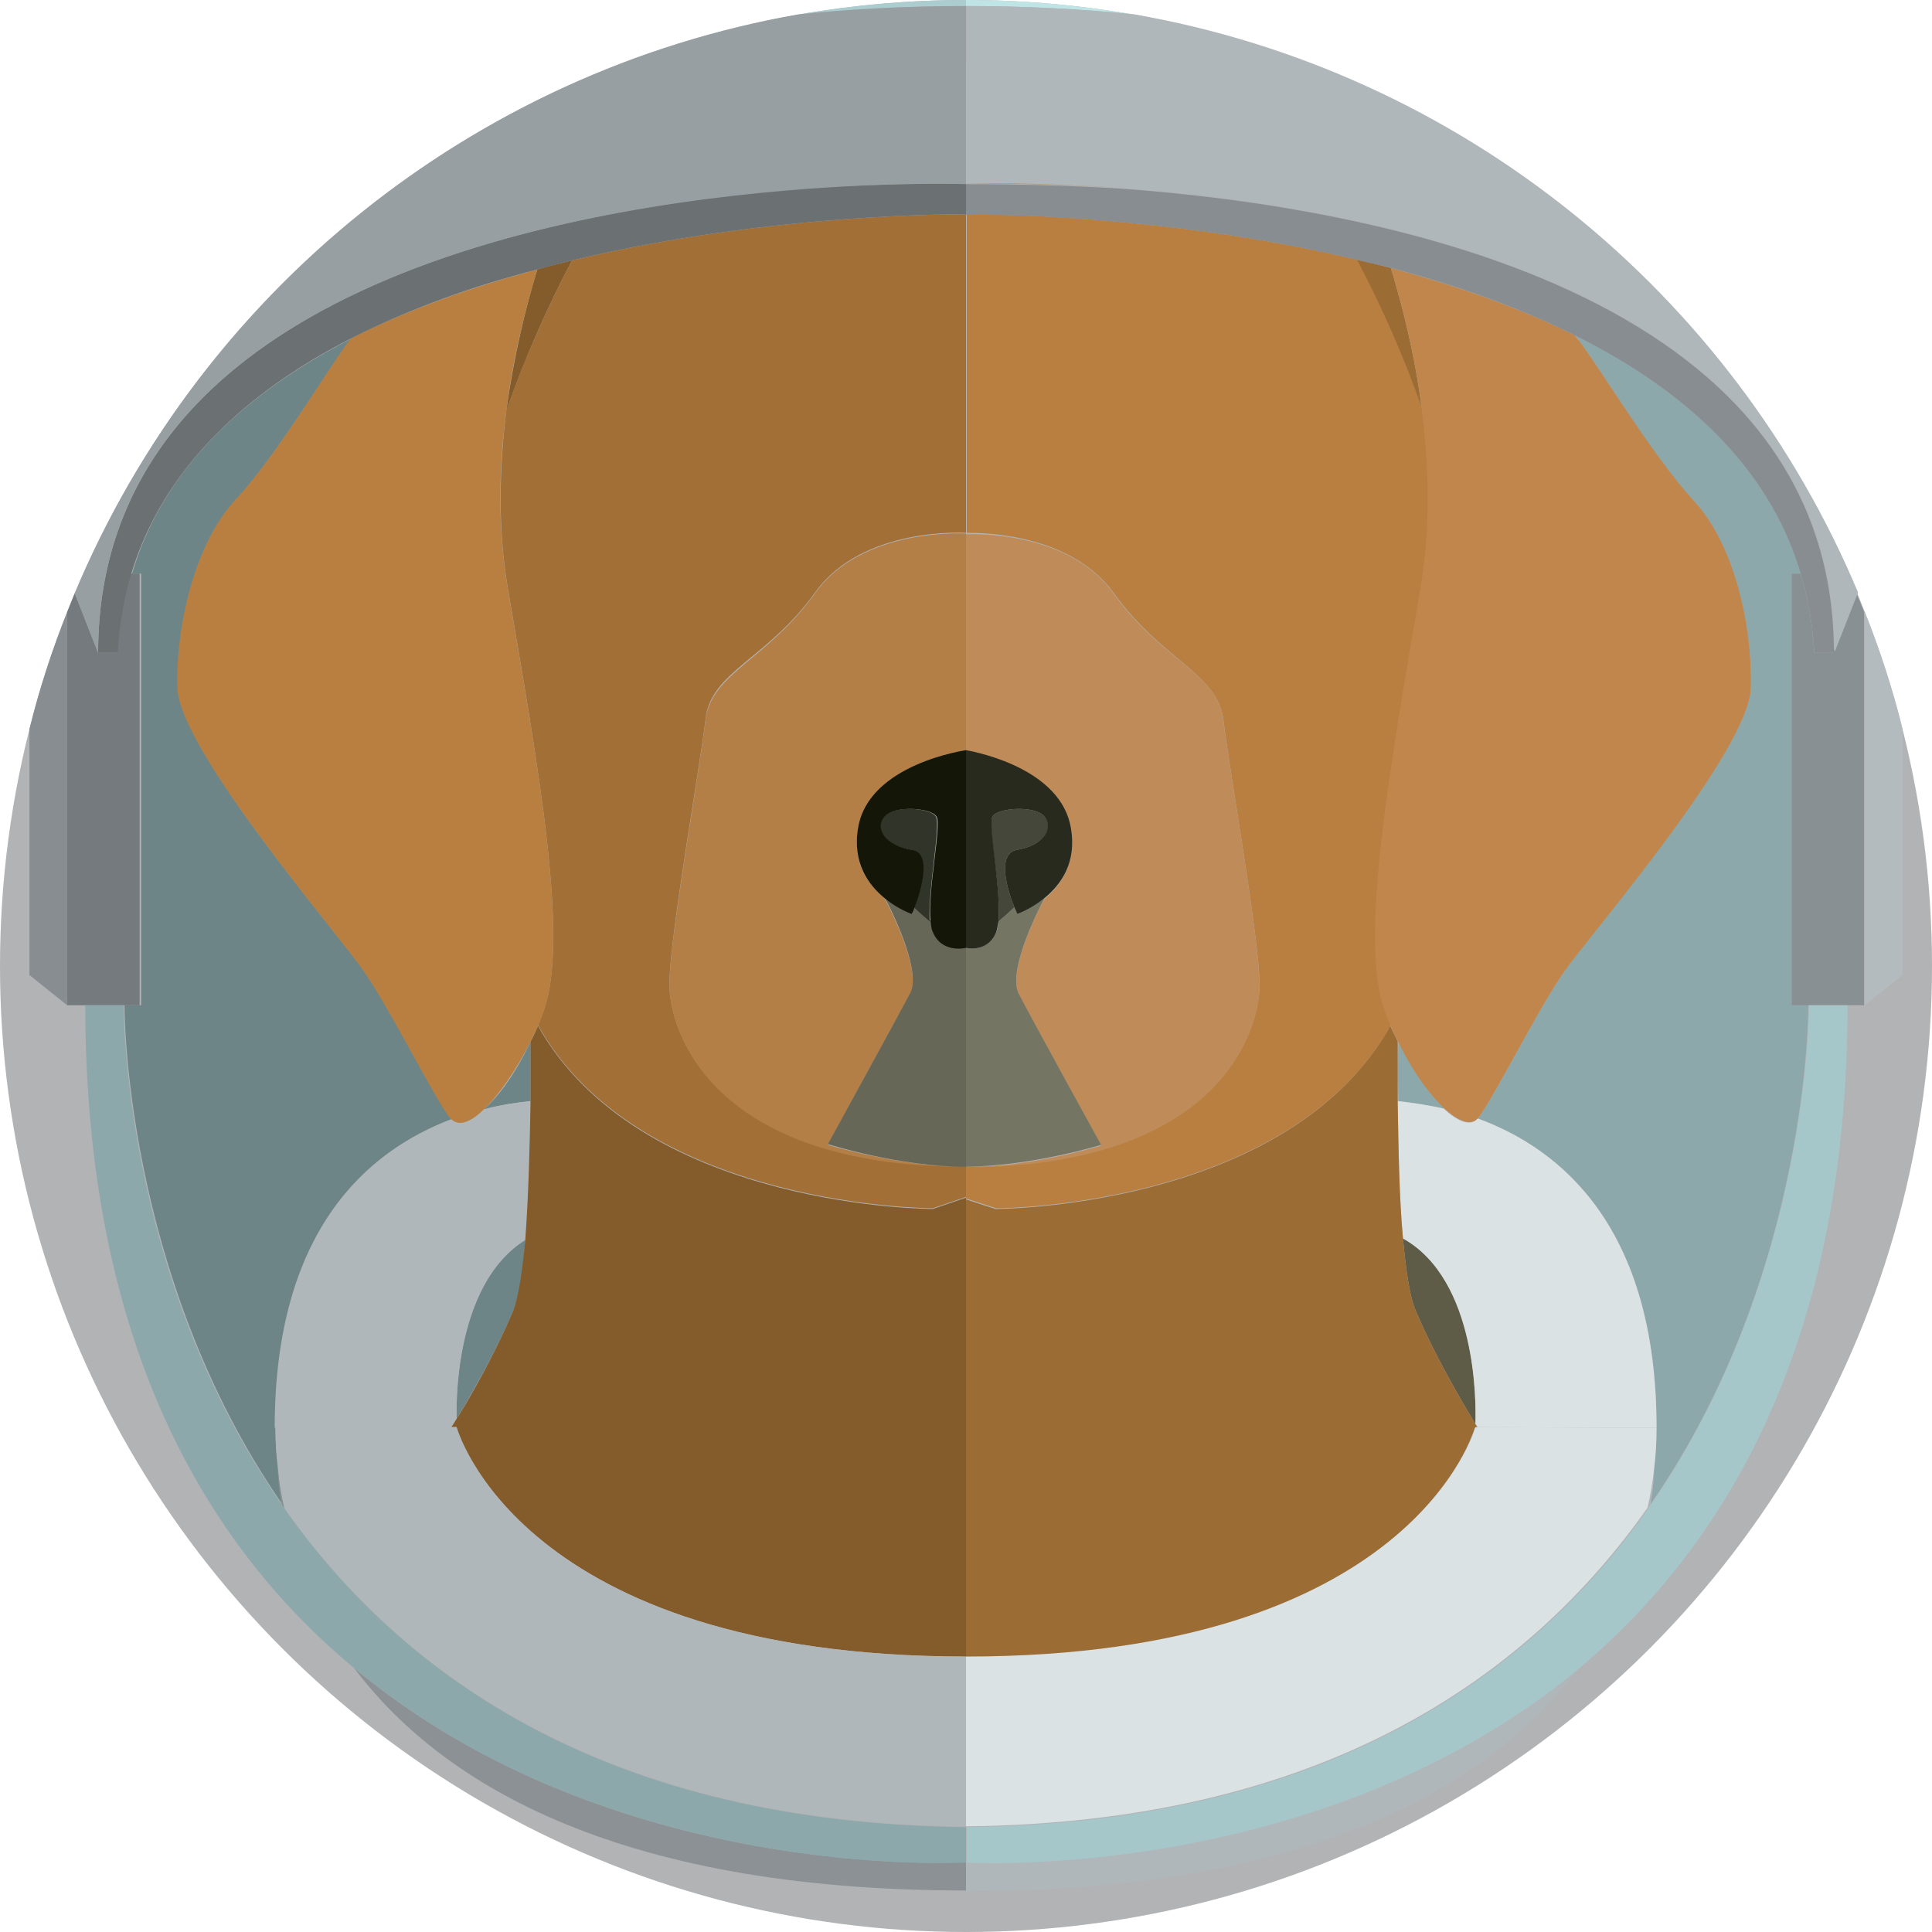 <svg xmlns="http://www.w3.org/2000/svg" width="256" height="256"><circle fill="#B1B3B5" cx="128" cy="128" r="128"/><path fill="#ABCDCF" d="M128 0c-7.6 0-15 .7-22.2 1.9 6.9-.7 14.3-1.1 22.2-1.1V0z"/><path fill="#6E8588" d="M64.1 147c2.2-.6 4.3-.9 6.2-1.1V138c-1.8 3.9-4.1 7.2-6.2 9zm-3.6 41c1.4-2.3 4.9-8.2 7.5-14.3.8-1.8 1.3-5.2 1.6-9.4-8.8 5.5-9.2 19.7-9.1 23.7zm-24 1.2c0-26.1 12.3-36.7 23.4-40.9l-.2-.2c-2.2-2.9-7.9-14.4-11.4-19.4-3.5-5-24.5-29.3-24.7-37.6-.2-8.2 2.2-19.1 7.7-24.9 5.4-5.9 12.4-17.6 15.1-21.1l.3-.3c-13.7 7-25 16.9-29.2 31.2h1.2v57.2h-2.2s-.2 35.6 20.9 66.1c-.4-2.4-.5-4.1-.5-4.9-.3-1.6-.4-3.4-.4-5.2z"/><path fill="#B0B7BA" d="M60.5 188c-.1-4 .4-18.3 9.1-23.7.5-5.4.7-12.2.7-18.4-1.9.2-4 .5-6.2 1.1-1.8 1.6-3.3 2.2-4.3 1.3-11.1 4.2-23.4 14.7-23.4 40.9l23.3-.1s.3-.4.8-1.1z"/><path fill="#BFE4E6" d="M150.2 1.9C143 .7 135.6 0 128 0v.8c7.9 0 15.3.4 22.2 1.1z"/><path fill="#8CA8AB" d="M237.4 76h1.2c-4.3-14.5-15.9-24.6-30-31.6.3.3.5.5.6.7 2.7 3.5 9.6 15.3 15.1 21.1 5.4 5.9 7.9 16.7 7.7 24.9-.2 8.2-21.3 32.6-24.7 37.6-3.5 5-9.1 16.4-11.4 19.4l-.1.1c11.2 4.1 23.7 14.6 23.7 41 0 1.8-.1 3.5-.3 5.2 0 .8-.1 2.5-.5 4.9 21.2-30.5 20.9-66.1 20.9-66.1h-2.2V76zm-52.1 69.9c1.8.2 3.9.5 6.1 1-2-1.9-4.2-5.1-6.1-8.9-.1 2.5-.1 5.1 0 7.9z"/><path fill="#899093" d="M240.4 86.5c-.2-3.7-.8-7.2-1.8-10.5h-1.2v57.2h9.6V81.1c-.3-.8-.7-1.7-1-2.5l-3.1 7.9h-2.5z"/><path fill="#B0B7BA" d="M128 246.8v3.8c47.4 0 70.2-15 81.1-29.5-34.3 28.5-81.1 25.7-81.1 25.7zm90.3-47c.1-.2.3-.4.4-.6.4-2.4.5-4.1.5-4.9-.1 2-.5 3.8-.9 5.5z"/><path fill="#5E5B47" d="M195.5 188.7c.1-2.8.3-19.1-9.6-24.6.4 4.3.9 7.8 1.7 9.6 2.9 6.8 6.9 13.3 7.9 15z"/><path fill="#DAE2E4" d="M191.3 146.9c-2.2-.5-4.3-.8-6.1-1 .1 6.2.2 12.8.7 18.2 9.8 5.5 9.7 21.8 9.6 24.6.2.3.3.4.3.4l23.7.1c0-26.4-12.5-36.9-23.7-41-.9 1.1-2.6.5-4.5-1.3z"/><path fill="#9C6C35" d="M195.5 188.7c-1-1.7-5-8.2-7.9-15-.8-1.8-1.3-5.3-1.7-9.6-.5-5.4-.6-12-.7-18.2V138c-.3-.7-.7-1.4-1-2.1-.2.4-.4.8-.6 1.1-14.1 23.2-51.7 23.2-51.7 23.2l-4-1.3v60.7c59.3 0 67.5-30.4 67.5-30.4h.3c.1-.1 0-.2-.2-.5zM184.3 35.5c-1.5-.4-3.1-.8-4.6-1.1 3.3 6.2 6.4 13.1 8.7 19.9-.9-7.3-2.6-13.8-4.1-18.8z"/><path fill="#B87F40" d="M147.6 78.6c6.3 8.8 13.7 10.6 14.5 16.7.7 6.2 4.8 29.1 4.8 35.2 0 6.1-5.5 23.9-38.9 24.1v4.2l4 1.3s37.6 0 51.7-23.2c.2-.3.4-.7.6-1.1-.3-.6-.5-1.2-.7-1.8-3.5-9.4.7-32.6 4.7-56 1.4-8.2 1.2-16.4.2-23.7-2.4-6.8-5.4-13.7-8.7-19.9-26.5-6.3-51.7-6-51.7-6v42.2c2.2 0 13.8.1 19.5 8zM128 24.3c7.3 0 14.2.2 20.7.6-12.3-.8-20.7-.6-20.7-.6z"/><path fill="#BF8C59" d="M128 99.5c2.2.4 12.6 2.7 13.9 10.3.8 4.6-1.4 7.6-3.5 9.3-.1.1-5.1 9.5-3.4 12.7 1.7 3.2 10.9 20 10.9 20s-9.1 2.8-17.9 2.9c33.4-.2 38.9-17.9 38.9-24.1 0-6.2-4.1-29.1-4.8-35.2-.7-6.2-8.2-7.9-14.5-16.7-5.6-7.9-17.2-8-19.6-7.9v28.7z"/><path fill="#757564" d="M135 131.7c-1.7-3.2 3.3-12.5 3.4-12.7-1.8 1.5-3.6 2.1-3.6 2.1s-.2-.3-.4-.9c-.7.7-1.4 1.3-2.1 1.9-.1.6-.1 1-.3 1.4-1 2.3-3.1 2.3-4 2.1v29c8.8-.1 17.9-2.9 17.9-2.9s-9.2-16.7-10.9-20z"/><path fill="#45473B" d="M134.8 112.6c3.6-.6 4.9-2.9 3.6-4.4-1.2-1.5-6.2-1.2-6.9 0-.7 1 1.2 9.8.8 13.9.7-.6 1.4-1.2 2.1-1.9-.8-2-2.5-7.1.4-7.6z"/><path fill="#282A1E" d="M132 123.5c.1-.3.2-.8.3-1.4.4-4.1-1.4-12.9-.8-13.9.7-1.2 5.7-1.5 6.9 0 1.2 1.5 0 3.8-3.6 4.4-2.9.5-1.2 5.6-.4 7.6.2.5.4.9.4.9s1.8-.6 3.6-2.1c2.2-1.8 4.3-4.7 3.5-9.3-1.3-7.6-11.7-9.9-13.9-10.3v26.2c.9.2 3.1.2 4-2.1z"/><path fill="#C0864C" d="M184.3 35.5c1.5 5 3.2 11.5 4.1 18.8.9 7.3 1.2 15.5-.2 23.7-4 23.5-8.2 46.7-4.7 56 .2.6.5 1.2.7 1.8.3.7.6 1.4 1 2.1 1.8 3.8 4.1 7 6.1 8.9 1.9 1.8 3.6 2.4 4.5 1.4l.1-.1c2.2-2.9 7.9-14.4 11.4-19.4 3.5-5 24.5-29.3 24.7-37.6.2-8.2-2.2-19.1-7.7-24.9-5.4-5.9-12.4-17.6-15.1-21.1-.2-.2-.4-.5-.6-.7-7.6-3.8-15.9-6.6-24.3-8.9z"/><path fill="#845B2A" d="M128 158.7l-4.4 1.5s-37.6 0-51.7-23.2c-.2-.3-.4-.7-.6-1.1-.3.7-.6 1.4-1 2.1v7.9c-.1 6.3-.3 13-.7 18.4-.4 4.2-.9 7.6-1.6 9.4-2.6 6.1-6 12-7.5 14.3-.4.7-.7 1.1-.7 1.1h.7s8.2 30.4 67.5 30.4v-60.8zM75.8 34.5c-1.5.4-3 .7-4.6 1.2-1.5 4.9-3.1 11.4-4.1 18.7 2.4-6.8 5.4-13.7 8.7-19.9z"/><path fill="#A27037" d="M128 24.3s-8.4-.3-20.7.6c6.5-.4 13.4-.6 20.7-.6zM67.3 78c4 23.5 8.2 46.7 4.7 56-.2.6-.5 1.2-.7 1.8.2.4.4.8.6 1.1 14.1 23.2 51.7 23.2 51.7 23.2l4.4-1.5v-4.1c-33.7 0-39.3-17.9-39.3-24.1s4.1-29.1 4.8-35.2c.7-6.2 8.2-7.9 14.5-16.7 6.3-8.8 20-7.9 20-7.9V28.4s-25.5-.3-52.2 6.1c-3.3 6.2-6.3 13.1-8.7 19.8-.9 7.4-1.2 15.5.2 23.7z"/><path fill="#B47F47" d="M109.7 151.7s9.1-16.8 10.9-20c1.7-3.2-3.3-12.5-3.4-12.7-2.2-1.8-4.3-4.7-3.5-9.3 1.5-8.5 14.3-10.3 14.3-10.3V70.7s-13.7-.9-20 7.9c-6.3 8.8-13.7 10.6-14.5 16.7-.7 6.2-4.8 29.1-4.8 35.2s5.6 24.1 39.3 24.1c-8.9 0-18.3-2.9-18.3-2.9z"/><path fill="#676758" d="M128 154.6v-29.1s-3.2.9-4.4-2.1c-.1-.3-.2-.8-.3-1.4-.7-.6-1.4-1.2-2.1-1.9-.2.5-.4.9-.4.9s-1.8-.6-3.6-2.1c.1.1 5.1 9.5 3.4 12.7-1.7 3.2-10.9 20-10.9 20s9.4 3 18.3 3z"/><path fill="#313429" d="M124 108.2c-.7-1.2-5.7-1.5-6.9 0-1.2 1.5 0 3.8 3.6 4.4 2.9.5 1.2 5.6.4 7.6.7.7 1.4 1.3 2.1 1.9-.3-4 1.5-12.8.8-13.9z"/><path fill="#141608" d="M128 119.7V99.4s-12.9 1.8-14.3 10.3c-.8 4.6 1.4 7.6 3.5 9.3 1.8 1.5 3.6 2.1 3.6 2.1s.2-.3.4-.9c.8-2.1 2.4-7.2-.4-7.6-3.6-.6-4.9-2.9-3.6-4.4 1.2-1.5 6.2-1.2 6.9 0 .7 1-1.2 9.8-.8 13.9.1.6.1 1 .3 1.4 1.2 2.9 4.4 2.1 4.4 2.1v-5.9z"/><path fill="#B87F40" d="M64.1 147c2-1.9 4.3-5.2 6.2-9 .3-.7.7-1.4 1-2.1.3-.6.5-1.2.7-1.8 3.5-9.4-.7-32.6-4.7-56-1.4-8.2-1.2-16.4-.2-23.7.9-7.3 2.6-13.7 4.1-18.7-8.5 2.3-16.9 5.2-24.6 9.1l-.3.3c-2.7 3.5-9.6 15.3-15.1 21.1-5.4 5.9-7.9 16.7-7.7 24.9.2 8.2 21.3 32.6 24.7 37.6 3.5 5 9.1 16.4 11.4 19.4.1.1.1.2.2.2 1 1 2.6.4 4.3-1.3z"/><path fill="#DAE2E4" d="M219.5 189.2l-23.7-.1h-.3s-8.2 30.4-67.5 30.4V242c47.4-.5 74.6-19.9 90.3-42.2.4-1.7.7-3.5.9-5.4.2-1.6.3-3.4.3-5.2z"/><path fill="#878D91" d="M179.7 34.4c1.5.4 3.1.7 4.6 1.1 8.3 2.2 16.7 5.1 24.3 8.9 14.1 7 25.7 17.1 30 31.6 1 3.3 1.6 6.8 1.8 10.5h2.6c0-48.1-61.3-59.1-94.4-61.5-6.4-.4-13.3-.6-20.7-.6v4.1c.1-.1 25.3-.4 51.8 5.9z"/><path fill="#B4BBBE" d="M252.1 129.2V96.6c-1.3-5.3-3-10.5-5-15.5v52.1l5-4z"/><path fill="#A6C7CA" d="M244.8 133.2h-5.1s.2 35.6-20.9 66.1c-.1.2-.3.4-.4.6-15.7 22.3-43 41.7-90.3 42.2v4.7s46.8 2.8 81.1-25.7c19.8-16.6 35.6-43.7 35.6-87.9z"/><path fill="#B0B7BA" d="M128 8.2v16.1s8.4-.3 20.7.6c33.1 2.4 94.4 13.5 94.4 61.5l3.1-7.9c-16.6-39.6-52.5-69-95.9-76.6-6.9-.7-14.3-1.1-22.2-1.1v7.4z"/><path fill="#747A7D" d="M16.3 133.2h2.2V76h-1.2c-1 3.3-1.6 6.8-1.8 10.5H13l-3.1-7.9c-.3.8-.7 1.7-1 2.5v52.1h7.4z"/><path fill="#8B9194" d="M46.9 221c11 14.6 33.7 29.5 81.1 29.5v-3.8c0 .1-46.8 2.9-81.1-25.7zm-9.6-21.7c.1.2.3.4.4.6-.4-1.7-.7-3.5-.9-5.4 0 .7.1 2.4.5 4.8z"/><path fill="#B0B7BA" d="M128 225.2v-5.7c-59.3 0-67.5-30.4-67.5-30.4h-.7l-23.3.1c0 1.8.1 3.5.3 5.2.2 1.9.5 3.7.9 5.4 15.7 22.3 43 41.7 90.3 42.2v-16.8z"/><path fill="#6B7073" d="M46.6 44.8c7.7-3.9 16.1-6.9 24.6-9.1 1.5-.4 3-.8 4.6-1.2 26.7-6.4 52.2-6.1 52.2-6.1v-4.1c-7.3 0-14.2.2-20.7.6C74.2 27.4 13 38.4 13 86.5h2.6c.2-3.7.8-7.2 1.8-10.5 4.3-14.2 15.5-24.2 29.2-31.2z"/><path fill="#878D91" d="M3.9 96.6v32.6l5 4V81.1c-2 5-3.7 10.2-5 15.5z"/><path fill="#8CA8AB" d="M128 246.8v-4.7c-47.4-.5-74.6-19.9-90.3-42.2-.1-.2-.3-.4-.4-.6-21.2-30.5-20.9-66.1-20.9-66.1h-5.1c0 44.3 15.7 71.3 35.6 87.8 34.3 28.6 81.1 25.8 81.1 25.8z"/><path fill="#989FA2" d="M107.3 25c12.3-.9 20.7-.6 20.7-.6V.8c-7.9 0-15.3.4-22.2 1.1C62.4 9.5 26.5 39 9.9 78.6l3.1 7.9c0-48.1 61.2-59.1 94.3-61.5z"/></svg>